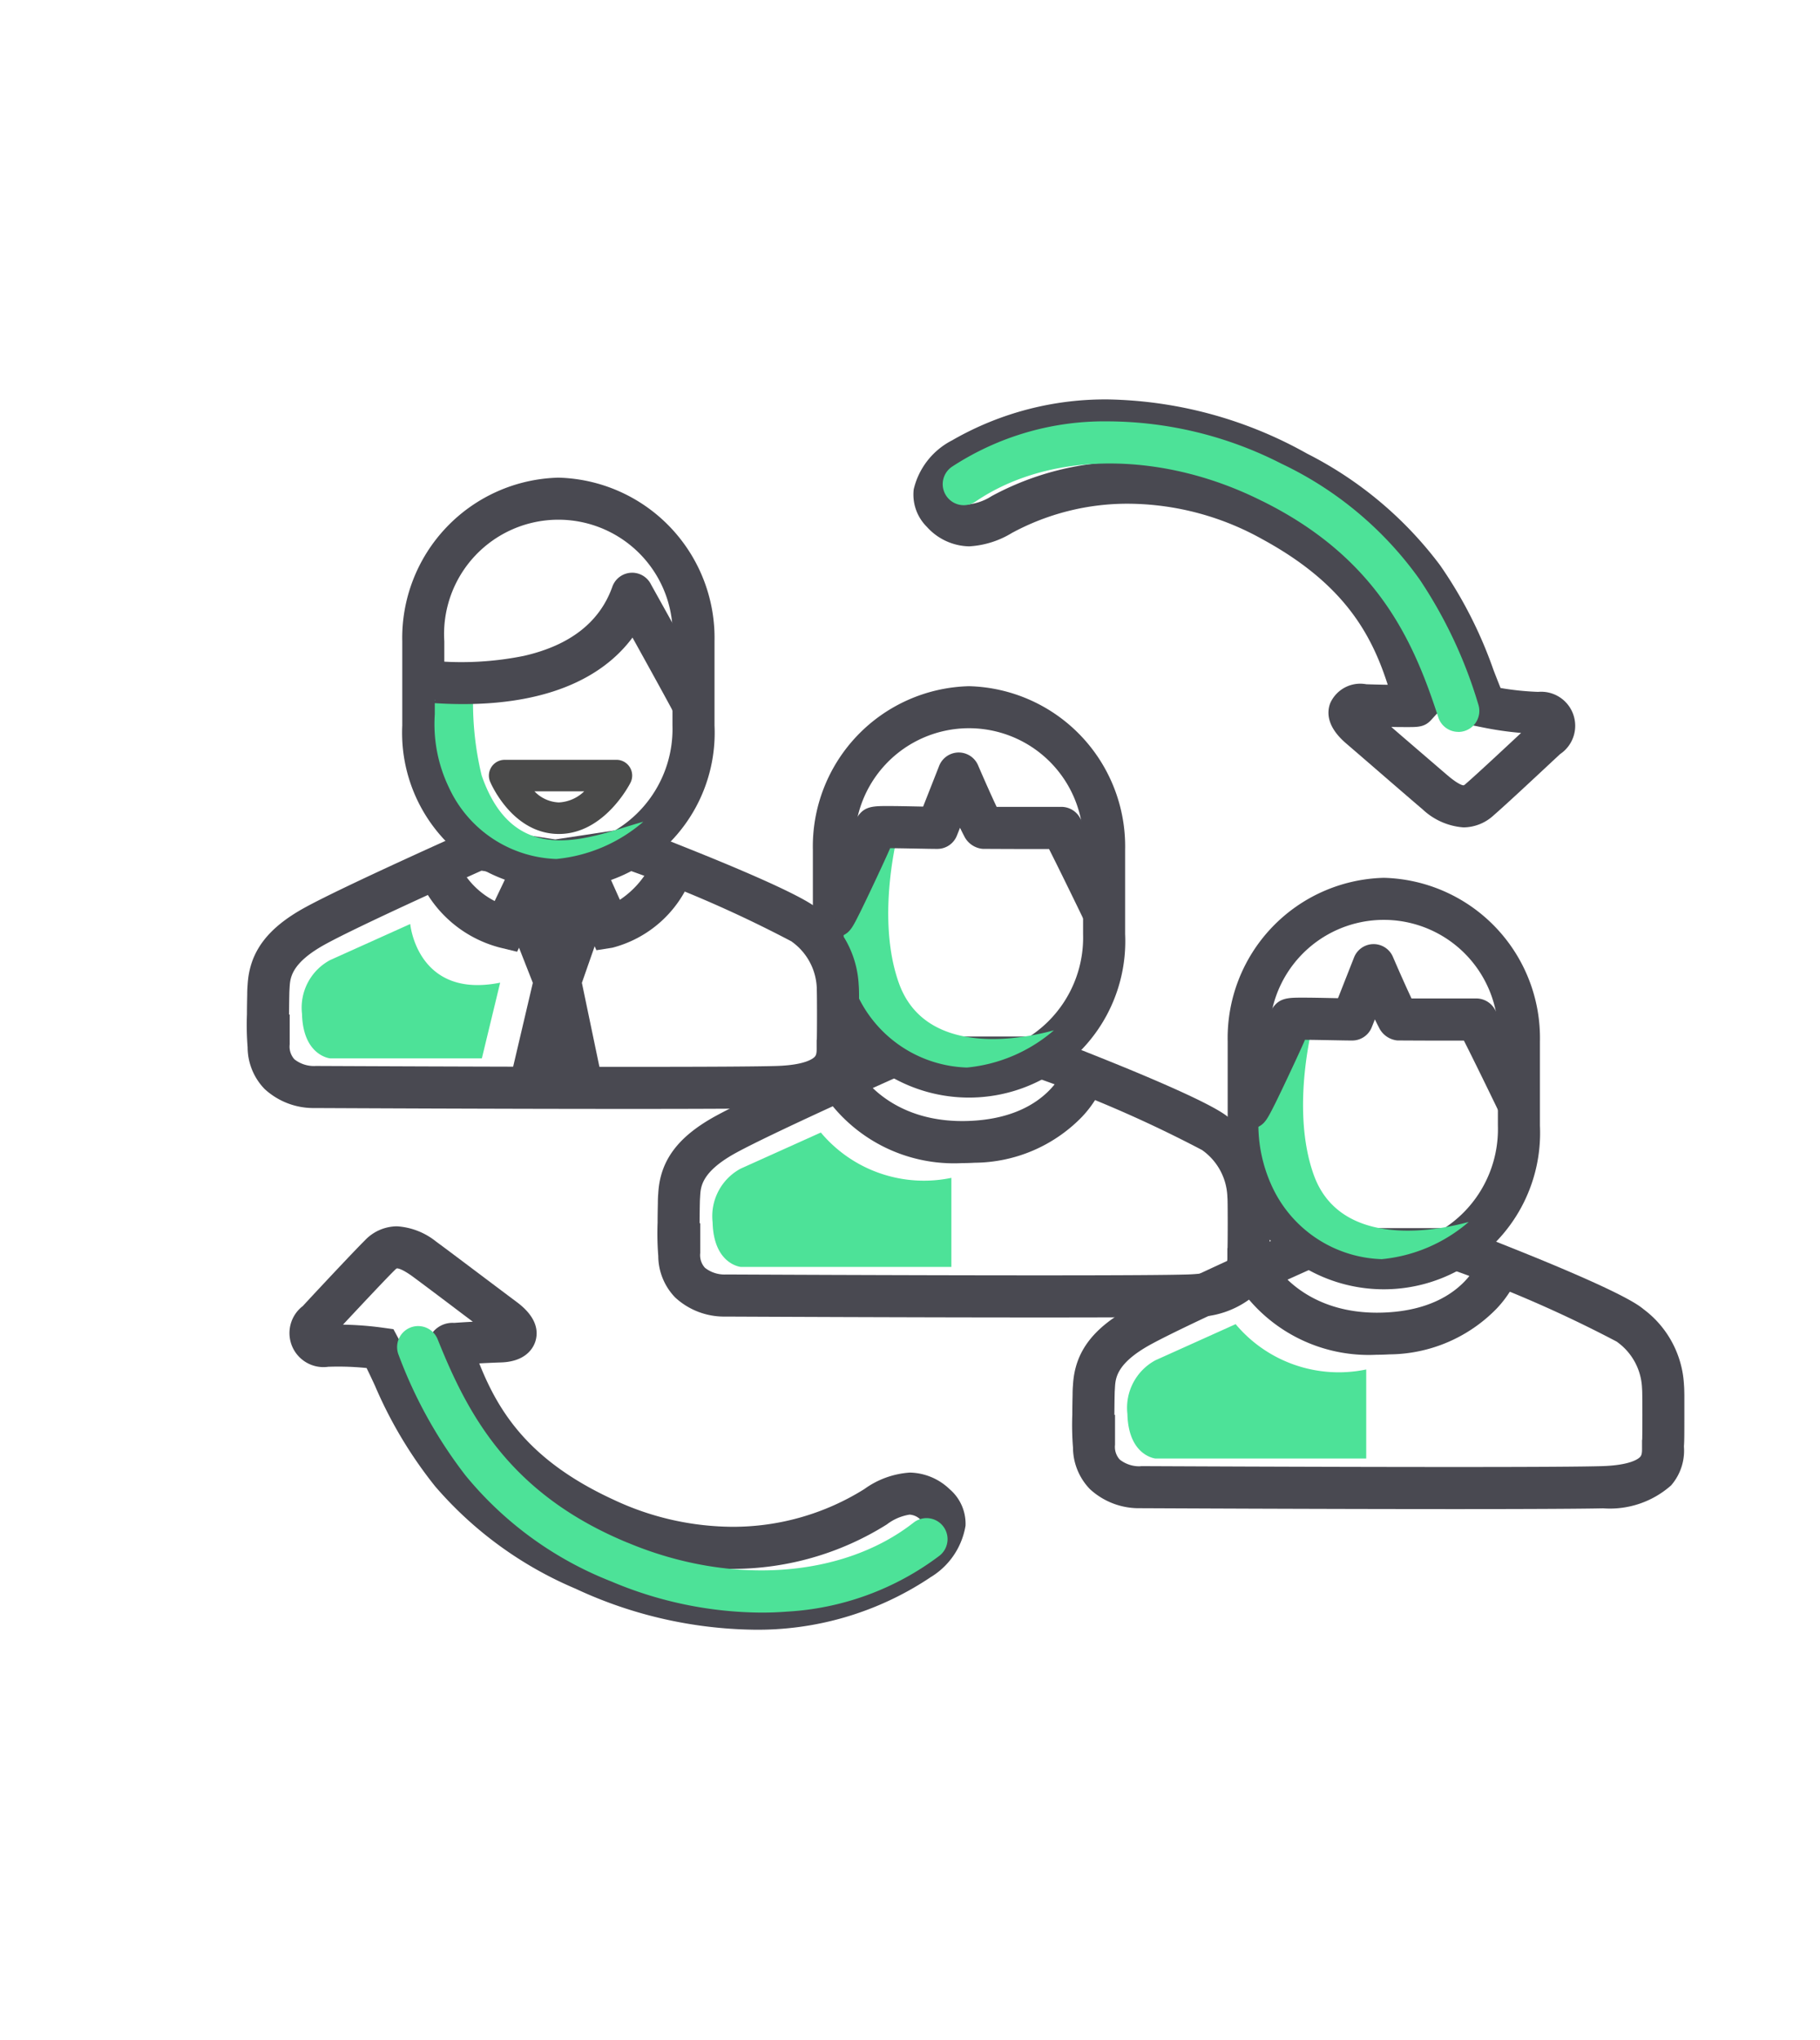 <svg xmlns="http://www.w3.org/2000/svg" xmlns:xlink="http://www.w3.org/1999/xlink" width="86.579" height="96.993" viewBox="0 0 86.579 96.993"><defs><clipPath id="a"><rect width="86.579" height="96.993" fill="none"/></clipPath></defs><g clip-path="url(#a)"><path d="M75.406,101.956c-6.279,0-14.417-.04-14.881-.042h-.072a3.431,3.431,0,0,1-2.381-.906,2.857,2.857,0,0,1-.807-1.98,13.4,13.4,0,0,1-.032-1.576c0-.329.007-.671.013-.938,0-.181.007-.33.019-.458h0c.086-1.566.94-2.707,2.769-3.7,1.892-1.03,7.572-3.564,7.812-3.672l.194-.087h7.7l.172.066c.018.007,1.825.7,3.739,1.488,3.83,1.584,4.515,2.1,4.755,2.3a4.794,4.794,0,0,1,1.925,3.609h0c.012.132.014.288.017.485,0,.252,0,.59,0,.953,0,.839,0,1.233-.019,1.452,0,.014,0,.029,0,.044a2.522,2.522,0,0,1-.611,1.835,4.384,4.384,0,0,1-3.229,1.091C81.578,101.941,79.193,101.956,75.406,101.956ZM60.5,99.912h.018c.084,0,8.463.042,14.892.042,3.767,0,6.131-.014,7.027-.042,1.349-.042,1.728-.346,1.812-.439s.092-.219.089-.468c0-.047,0-.091,0-.131l0-.2.008-.019c.011-.477.012-1.853,0-2.314l-.01-.17A2.838,2.838,0,0,0,83.2,94.043l-.031-.022L83.143,94a58.907,58.907,0,0,0-7.771-3.4H68.464c-1.028.46-5.844,2.627-7.477,3.515-1.665.906-1.7,1.626-1.728,2.056l-.012.21c-.007.241-.013.668-.016,1.1l.031-.011V98.89a.894.894,0,0,0,.225.705,1.5,1.5,0,0,0,.966.319h.012Z" transform="translate(-25.951 -39.31)" fill="#494951"/><path d="M77.99,58.918A7.621,7.621,0,0,1,85.417,66.7v4a7.435,7.435,0,1,1-14.854,0v-4A7.621,7.621,0,0,1,77.99,58.918Zm0,17.569A5.621,5.621,0,0,0,83.417,70.7v-4a5.438,5.438,0,1,0-10.854,0v4A5.621,5.621,0,0,0,77.99,76.487Z" transform="translate(-31.894 -26.289)" fill="#494951"/><path d="M75.027,70.046s-1.144,4.124,0,7.318,5.05,2.874,7.372,2.239a7.41,7.41,0,0,1-4.136,1.77A5.955,5.955,0,0,1,73.083,78a7,7,0,0,1-.671-3.548l1.6-4.684Z" transform="translate(-32.264 -30.611)" fill="#4de298"/><path d="M72,73.231l-.87-1.8a.932.932,0,0,0-.379.326c.21-.341,1.6-3.3,1.816-3.864a1,1,0,0,1,.176-.382c.325-.433.742-.432,1.433-.431.368,0,.838.01,1.293.019l.339.007c.218-.553.536-1.361.763-1.938a1,1,0,0,1,1.848-.032c.3.7.658,1.5.886,1.983.983,0,2.88,0,3.037,0-.007,0-.043,0-.091.008a1.016,1.016,0,0,1,1.017.51c.025.042.054.093.091.16.057.105.133.251.231.445.163.32.386.768.663,1.332.515,1.047,1.032,2.118,1.132,2.326l-1.8.867c-.47-.978-1.354-2.789-1.789-3.645-1.126.006-3.151-.006-3.169-.007a1.093,1.093,0,0,1-.88-.635c-.045-.083-.1-.193-.169-.336l-.015-.032-.106.267-.036.089a1,1,0,0,1-.943.65h0c-.284,0-.654-.009-1.047-.016-.36-.007-.83-.016-1.192-.018-.155.355-.387.862-.735,1.6-.256.547-.5,1.056-.685,1.431C72.465,72.824,72.347,73.063,72,73.231Z" transform="translate(-31.894 -28.752)" fill="#494951"/><path d="M77.92,94.989a7.475,7.475,0,0,1-6.639-3.374l1.75-.968,0-.007c.06.1,1.515,2.551,5.377,2.336,3.811-.212,4.49-2.749,4.5-2.775l1.94.486a5.263,5.263,0,0,1-1.217,2.1,7.189,7.189,0,0,1-5.108,2.184C78.313,94.983,78.114,94.989,77.92,94.989Z" transform="translate(-32.158 -39.682)" fill="#494951"/><path d="M72.5,98.106c0-.005,0,4.234,0,4.234H62.479s-1.288-.121-1.336-2.118a2.567,2.567,0,0,1,1.336-2.556l3.812-1.716A6.4,6.4,0,0,0,72.5,98.106" transform="translate(-27.243 -42.098)" fill="#4de298"/><path d="M111,118.191c-6.28,0-14.419-.04-14.882-.042h-.072a3.432,3.432,0,0,1-2.381-.906,2.858,2.858,0,0,1-.807-1.98,13.4,13.4,0,0,1-.032-1.576c0-.329.007-.671.013-.938,0-.181.007-.33.019-.458h0c.086-1.566.94-2.707,2.769-3.7,1.892-1.03,7.572-3.564,7.812-3.672l.194-.087h7.7l.172.066c.018.007,1.825.7,3.739,1.488,3.83,1.584,4.515,2.1,4.755,2.3a4.794,4.794,0,0,1,1.925,3.609h0c.012.132.014.288.017.485,0,.252,0,.59,0,.953,0,.839,0,1.233-.019,1.452,0,.014,0,.029,0,.044a2.522,2.522,0,0,1-.611,1.835,4.384,4.384,0,0,1-3.229,1.091C117.174,118.176,114.789,118.191,111,118.191Zm-14.91-2.043h.018c.084,0,8.463.042,14.892.042,3.767,0,6.131-.014,7.027-.042,1.349-.042,1.728-.346,1.812-.439s.092-.219.089-.468c0-.047,0-.091,0-.131l0-.2.008-.019c.011-.477.012-1.854,0-2.314l-.01-.17a2.838,2.838,0,0,0-1.133-2.127l-.031-.022-.029-.025a58.907,58.907,0,0,0-7.771-3.4H104.06c-1.028.46-5.844,2.627-7.477,3.515-1.665.906-1.7,1.626-1.728,2.056l-.012.211c-.007.241-.013.668-.016,1.1l.031-.011v1.428a.894.894,0,0,0,.225.705,1.5,1.5,0,0,0,.966.319h.012Z" transform="translate(-41.815 -46.433)" fill="#494951"/><path d="M113.587,75.153a7.621,7.621,0,0,1,7.427,7.786v4a7.435,7.435,0,1,1-14.854,0v-4A7.621,7.621,0,0,1,113.587,75.153Zm0,17.569a5.621,5.621,0,0,0,5.427-5.786v-4a5.438,5.438,0,1,0-10.854,0v4A5.621,5.621,0,0,0,113.587,92.722Z" transform="translate(-47.758 -33.412)" fill="#494951"/><path d="M110.624,86.281s-1.144,4.124,0,7.318,5.05,2.874,7.372,2.239a7.41,7.41,0,0,1-4.136,1.77,5.955,5.955,0,0,1-5.18-3.372,7,7,0,0,1-.671-3.548l1.6-4.684Z" transform="translate(-48.128 -37.734)" fill="#4de298"/><path d="M107.6,89.466l-.87-1.8a.932.932,0,0,0-.379.326c.21-.341,1.6-3.3,1.816-3.864a1,1,0,0,1,.176-.382c.325-.433.742-.432,1.433-.431.368,0,.838.01,1.293.019l.34.007c.218-.553.536-1.361.763-1.938a1,1,0,0,1,1.848-.032c.3.7.658,1.5.886,1.983.983,0,2.88,0,3.037,0a.926.926,0,0,0-.092.008,1.016,1.016,0,0,1,1.019.51c.025.042.054.093.091.16.057.105.133.251.231.445.163.32.386.768.663,1.332.515,1.048,1.032,2.118,1.132,2.326l-1.8.867c-.47-.978-1.354-2.789-1.789-3.645-1.126.006-3.151-.006-3.17-.007a1.093,1.093,0,0,1-.88-.635c-.045-.083-.1-.193-.169-.336l-.015-.032-.106.267-.036.089a1,1,0,0,1-.943.65h0c-.284,0-.654-.009-1.047-.016-.36-.007-.83-.016-1.192-.018-.155.355-.388.862-.735,1.6-.256.547-.5,1.056-.685,1.431C108.062,89.059,107.944,89.3,107.6,89.466Z" transform="translate(-47.759 -35.876)" fill="#494951"/><path d="M113.516,111.224a7.475,7.475,0,0,1-6.639-3.374l1.75-.968,0-.007c.06.1,1.515,2.551,5.377,2.336,3.811-.212,4.49-2.749,4.5-2.775l1.94.486a5.263,5.263,0,0,1-1.217,2.1,7.189,7.189,0,0,1-5.108,2.184C113.909,111.218,113.71,111.224,113.516,111.224Z" transform="translate(-48.023 -46.805)" fill="#494951"/><path d="M108.1,114.341c0-.005,0,4.234,0,4.234H98.076s-1.288-.121-1.336-2.118a2.567,2.567,0,0,1,1.336-2.556l3.812-1.716a6.4,6.4,0,0,0,6.207,2.156" transform="translate(-43.108 -49.221)" fill="#4de298"/><path d="M40.168,84.288c-6.279,0-14.418-.04-14.881-.042h-.072a3.431,3.431,0,0,1-2.381-.906,2.857,2.857,0,0,1-.807-1.98,13.394,13.394,0,0,1-.032-1.576c0-.329.007-.671.013-.938,0-.181.007-.33.019-.458h0c.086-1.566.94-2.707,2.769-3.7,1.892-1.03,7.572-3.564,7.812-3.672l.268-.119,3.788.577,3.765-.572.246.094c.018.007,1.825.7,3.739,1.488,3.829,1.583,4.514,2.1,4.755,2.3a4.793,4.793,0,0,1,1.927,3.608h0c.012.132.014.288.017.485,0,.252,0,.59,0,.953,0,.839,0,1.233-.019,1.452,0,.014,0,.029,0,.044a2.522,2.522,0,0,1-.611,1.835,4.384,4.384,0,0,1-3.229,1.091C46.34,84.273,43.955,84.288,40.168,84.288Zm-14.91-2.043h.018c.084,0,8.463.042,14.892.042,3.767,0,6.131-.014,7.027-.042,1.349-.042,1.728-.346,1.812-.439s.092-.219.089-.468c0-.047,0-.091,0-.131l0-.2.008-.019c.011-.477.012-1.858,0-2.316L49.1,78.5a2.838,2.838,0,0,0-1.134-2.127l-.031-.022-.029-.025a58.266,58.266,0,0,0-7.7-3.372l-3.545.539-3.508-.534c-1.165.522-5.807,2.613-7.4,3.482-1.665.906-1.7,1.626-1.728,2.056l-.012.21c-.007.241-.013.668-.016,1.1l.031-.011v1.428a.894.894,0,0,0,.225.705,1.5,1.5,0,0,0,.966.319h.012Z" transform="translate(-10.247 -31.558)" fill="#494951"/><path d="M42.752,41.25a7.621,7.621,0,0,1,7.427,7.786v4a7.435,7.435,0,1,1-14.854,0v-4A7.621,7.621,0,0,1,42.752,41.25Zm0,17.569a5.621,5.621,0,0,0,5.427-5.786v-4a5.438,5.438,0,1,0-10.854,0v4A5.621,5.621,0,0,0,42.752,58.819Z" transform="translate(-16.189 -18.537)" fill="#494951"/><path d="M39.152,57.893a14.669,14.669,0,0,0,.38,4.382c1.611,4.647,5.369,2.835,7.689,2.2a7.408,7.408,0,0,1-4.136,1.77,5.837,5.837,0,0,1-5.1-3.377,6.945,6.945,0,0,1-.683-3.5V57.893Z" transform="translate(-16.619 -25.4)" fill="#4de298"/><path d="M48.443,56.166c-.15-.313-1.253-2.311-2.067-3.778-1.754,2.357-5.1,3.447-9.671,3.1l-.156-.011a.949.949,0,0,0,.434-.1l-.87-1.8a1.286,1.286,0,0,1,.746-.085,14.966,14.966,0,0,0,4.353-.234c2.191-.5,3.6-1.6,4.2-3.271a1,1,0,0,1,1.85-.115l.088.158.313.562c.26.466.608,1.094.965,1.739.953,1.723,1.5,2.723,1.617,2.973Z" transform="translate(-16.288 -22.071)" fill="#494951"/><path d="M35.333,81.073c0-.005-.871,3.6-.871,3.6h-7.22s-1.288-.121-1.336-2.118A2.565,2.565,0,0,1,27.242,80l3.812-1.716s.328,3.584,4.279,2.789" transform="translate(-11.539 -34.347)" fill="#4de298"/><path d="M41.34,77.536l-.789-.191a5.766,5.766,0,0,1-3.909-3.382l1.842-.778a3.841,3.841,0,0,0,1.789,1.94l.944-1.981,1.806.86Z" transform="translate(-16.741 -32.28)" fill="#494951"/><path d="M50.663,77.463l-1.56-3.48,1.825-.818.851,1.9a4.332,4.332,0,0,0,1.59-1.914L55.182,74a5.52,5.52,0,0,1-3.762,3.345Z" transform="translate(-22.291 -32.28)" fill="#494951"/><path d="M43.742,76.2l1.1,2.8-1.1,4.684h4.412L47.176,79l.978-2.8-.779-2.662-2.542.316Z" transform="translate(-19.495 -32.265)" fill="#494951"/><path d="M43.311,64.959h5.316a.75.75,0,0,1,.669,1.088c-.05.1-1.256,2.439-3.406,2.439h-.02C43.679,68.471,42.661,66.1,42.619,66a.75.75,0,0,1,.692-1.04Zm3.783,1.5H44.729a1.69,1.69,0,0,0,1.152.527h.01A1.862,1.862,0,0,0,47.094,66.459Z" transform="translate(-19.303 -28.83)" fill="#4a4a4a"/><path d="M30.77,104.677h0a3.3,3.3,0,0,1,1.855.724l.013.01c.4.291,1.452,1.084,2.383,1.784.578.435,1.12.842,1.452,1.09.979.731,1.017,1.417.876,1.865-.091.289-.433.965-1.645,1-.286.009-.661.026-1.024.045.953,2.4,2.443,4.671,6.41,6.492a13.42,13.42,0,0,0,5.62,1.278A11.777,11.777,0,0,0,53,117.17a4.159,4.159,0,0,1,2.164-.783,2.809,2.809,0,0,1,1.885.783l.028.025a2.158,2.158,0,0,1,.735,1.718,3.529,3.529,0,0,1-1.683,2.462l-.043.031a14.769,14.769,0,0,1-8.373,2.452,20.656,20.656,0,0,1-8.458-1.952,18.1,18.1,0,0,1-6.67-4.86,20.576,20.576,0,0,1-2.871-4.8c-.135-.29-.266-.57-.394-.831a13.41,13.41,0,0,0-1.761-.061h-.049a1.618,1.618,0,0,1-1.228-2.882l.37-.4c.728-.779,2.08-2.225,2.586-2.726A2.118,2.118,0,0,1,30.77,104.677Zm.693,2.352c-.449-.317-.634-.351-.693-.352-.03,0-.093.064-.106.077l-.017.017c-.452.446-1.752,1.836-2.45,2.582a15.731,15.731,0,0,1,1.9.146l.5.069.241.449c.229.428.447.894.677,1.387a15.469,15.469,0,0,0,8.549,8.677,18.677,18.677,0,0,0,7.638,1.776,12.784,12.784,0,0,0,7.23-2.093c.848-.646.873-.966.872-.969a.427.427,0,0,0-.109-.144.81.81,0,0,0-.542-.265,2.38,2.38,0,0,0-1.085.467,13.8,13.8,0,0,1-7.366,2.113,15.4,15.4,0,0,1-6.454-1.46,14.338,14.338,0,0,1-5.612-4.259,15.445,15.445,0,0,1-2.3-4.636l-.028-.084L32.232,110l.288-.346a1.207,1.207,0,0,1,.967-.385c.166-.012.392-.027.654-.042l.234-.013-.555-.417C32.9,108.1,31.855,107.316,31.462,107.028Z" transform="translate(-11.881 -46.365)" fill="#494951"/><path d="M52.214,126.748a18.549,18.549,0,0,1-7.15-1.483,16.958,16.958,0,0,1-6.932-5.041,21.813,21.813,0,0,1-3.183-5.735,1,1,0,0,1,1.856-.745c1.384,3.448,3.337,7.323,9.027,9.675l.006,0c4.906,2.063,10.251,1.687,13.618-.956a1,1,0,0,1,1.235,1.573,13.261,13.261,0,0,1-7.256,2.665Q52.828,126.748,52.214,126.748Z" transform="translate(-15.989 -50.068)" fill="#4de298"/><path d="M105.357,54.974a3.167,3.167,0,0,1-1.945-.855l-.013-.011c-.37-.313-1.31-1.125-2.219-1.911-.562-.486-1.092-.944-1.414-1.22-.915-.786-.916-1.466-.756-1.9a1.564,1.564,0,0,1,1.718-.91c.28.011.655.019,1.022.026-.79-2.464-2.124-4.829-5.96-6.919a13.209,13.209,0,0,0-6.363-1.691,11.546,11.546,0,0,0-5.553,1.389,4.371,4.371,0,0,1-2.032.638,2.768,2.768,0,0,1-2.007-.917l-.026-.027A2.159,2.159,0,0,1,79.2,38.9a3.524,3.524,0,0,1,1.846-2.34l.044-.027a14.588,14.588,0,0,1,7.37-1.909A20.046,20.046,0,0,1,97.911,37.2a18.143,18.143,0,0,1,6.327,5.307,20.616,20.616,0,0,1,2.542,4.981c.116.3.228.588.338.858a13.437,13.437,0,0,0,1.754.183l.049,0a1.619,1.619,0,0,1,1.029,2.959l-.42.391c-.772.721-2.205,2.058-2.74,2.519A2.137,2.137,0,0,1,105.357,54.974Zm-.674-2.4c.455.37.631.4.674.4a.27.27,0,0,0,.1-.069l.019-.016c.481-.414,1.884-1.722,2.618-2.407a15.738,15.738,0,0,1-1.892-.276l-.5-.1-.209-.464c-.2-.443-.386-.923-.582-1.431a15.506,15.506,0,0,0-7.947-9.247,18.077,18.077,0,0,0-8.512-2.334,12.6,12.6,0,0,0-6.342,1.625c-.889.585-.935.9-.935.905a.429.429,0,0,0,.1.152c.3.3.48.3.565.3a2.565,2.565,0,0,0,1.071-.393,13.577,13.577,0,0,1,6.513-1.635,15.185,15.185,0,0,1,7.319,1.935,14.373,14.373,0,0,1,5.311,4.635,15.473,15.473,0,0,1,1.988,4.784l.021.078.052.521-.3.329c-.306.338-.627.338-1.113.338-.2,0-.485,0-.784-.007l.564.488C103.345,51.425,104.316,52.264,104.683,52.575Z" transform="translate(-35.734 -15.631)" fill="#494951"/><path d="M106.231,51.243a1,1,0,0,1-.951-.691c-1.149-3.536-2.838-7.537-8.357-10.276l-.005,0c-4.756-2.4-10.114-2.39-13.65.015a1,1,0,1,1-1.125-1.654,13.243,13.243,0,0,1,7.42-2.159,18.265,18.265,0,0,1,8.252,2.011,17,17,0,0,1,6.578,5.507,21.865,21.865,0,0,1,2.79,5.941,1,1,0,0,1-.951,1.309Z" transform="translate(-36.859 -16.442)" fill="#4de298"/></g></svg>